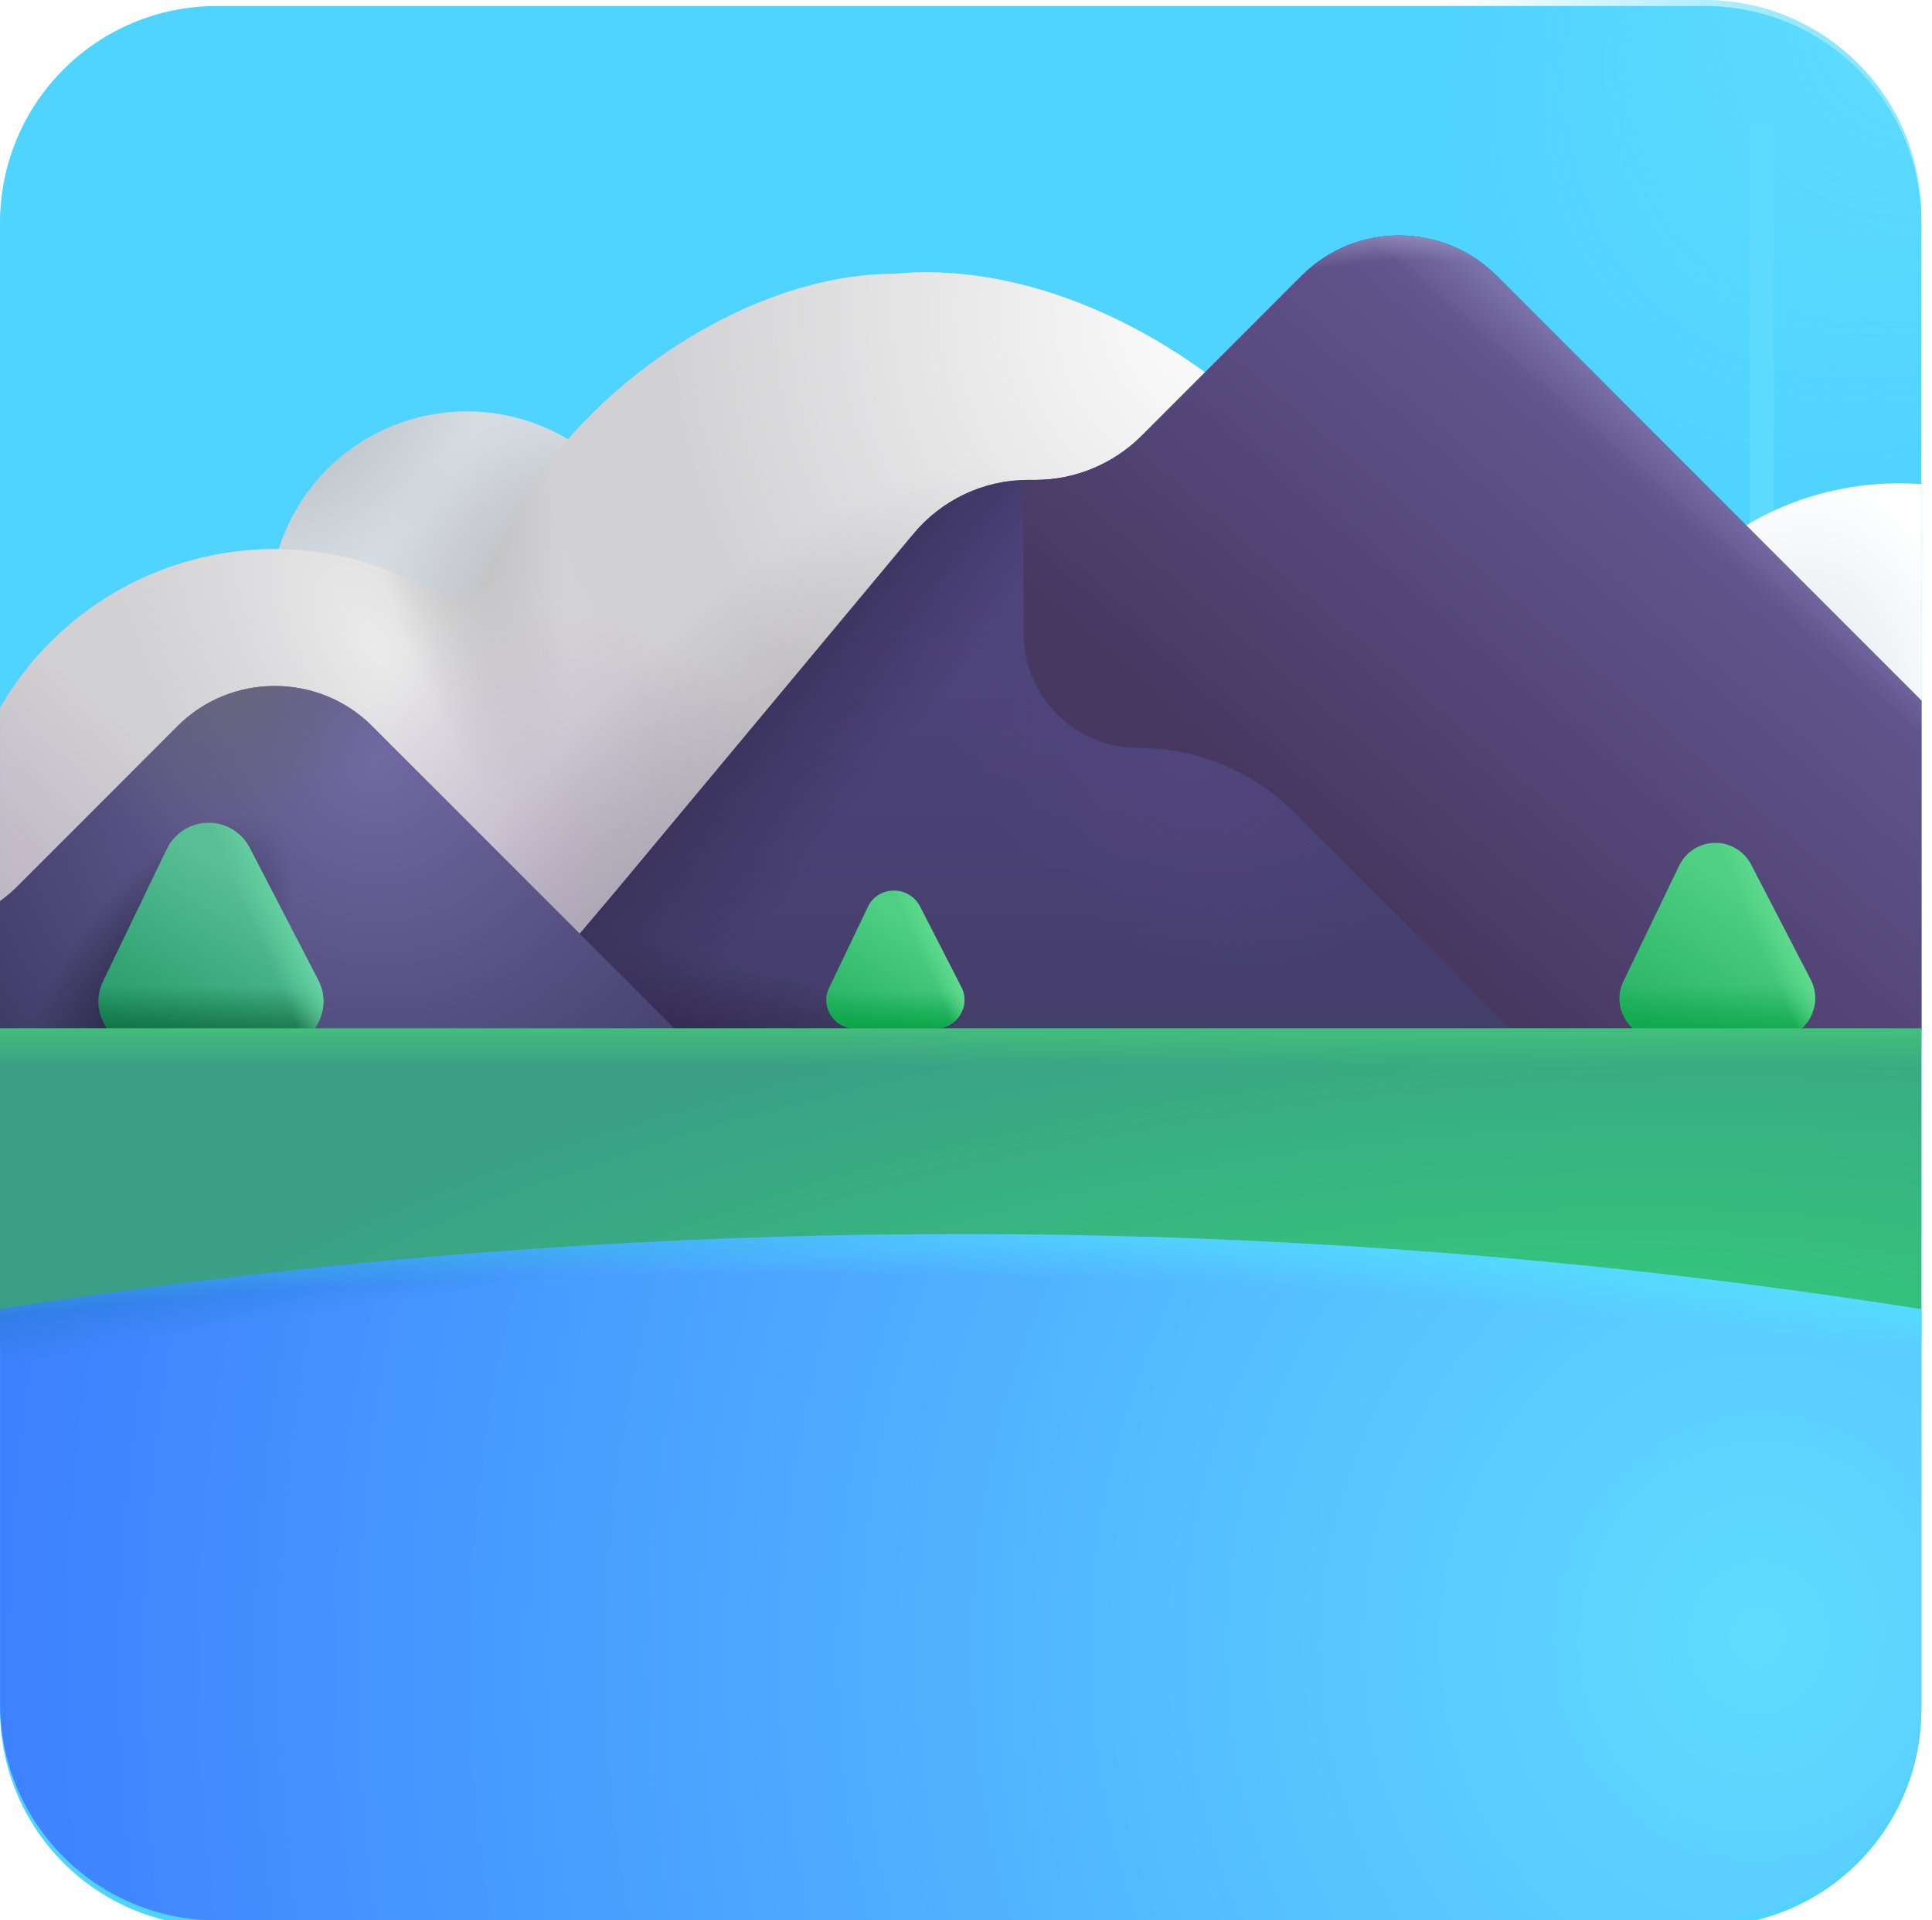 <svg width="161" height="160" viewBox="0 0 161 160" fill="none" xmlns="http://www.w3.org/2000/svg">
<g filter="url(#filter0_i_1_236)">
<path d="M142.069 9.15527e-05L18.051 9.15527e-05C13.263 9.15527e-05 8.672 1.902 5.287 5.287C1.902 8.672 0 13.263 0 18.051L0 141.949C0 146.737 1.902 151.328 5.287 154.713C8.672 158.098 13.263 160 18.051 160H142.064C146.851 160 151.442 158.098 154.827 154.713C158.212 151.328 160.114 146.737 160.114 141.949V17.994C160.114 8.054 152.009 9.15527e-05 142.069 9.15527e-05Z" fill="#4FD3FF"/>
</g>
<path d="M142.069 0L18.051 0C13.263 0 8.672 1.902 5.287 5.287C1.902 8.672 0 13.263 0 18.051L0 141.949C0 146.737 1.902 151.328 5.287 154.713C8.672 158.098 13.263 160 18.051 160H142.064C146.851 160 151.442 158.098 154.827 154.713C158.212 151.328 160.114 146.737 160.114 141.949V17.994C160.114 8.054 152.009 0 142.069 0Z" fill="url(#paint0_radial_1_236)"/>
<g filter="url(#filter1_f_1_236)">
<path d="M146.81 61.744V11.116" stroke="url(#paint1_linear_1_236)" stroke-width="2" stroke-linecap="round"/>
</g>
<path d="M38.906 67.176C43.269 67.176 47.453 65.443 50.539 62.358C53.624 59.273 55.357 55.088 55.357 50.725C55.357 46.362 53.624 42.177 50.539 39.092C47.453 36.007 43.269 34.274 38.906 34.274C34.543 34.274 30.358 36.007 27.273 39.092C24.188 42.177 22.455 46.362 22.455 50.725C22.455 55.088 24.188 59.273 27.273 62.358C30.358 65.443 34.543 67.176 38.906 67.176Z" fill="url(#paint2_radial_1_236)"/>
<path d="M38.906 67.176C43.269 67.176 47.453 65.443 50.539 62.358C53.624 59.273 55.357 55.088 55.357 50.725C55.357 46.362 53.624 42.177 50.539 39.092C47.453 36.007 43.269 34.274 38.906 34.274C34.543 34.274 30.358 36.007 27.273 39.092C24.188 42.177 22.455 46.362 22.455 50.725C22.455 55.088 24.188 59.273 27.273 62.358C30.358 65.443 34.543 67.176 38.906 67.176Z" fill="url(#paint3_radial_1_236)"/>
<path d="M42.836 43.133C48.531 32.137 62.469 22.814 74.488 22.814C94.218 20.872 119.072 40.808 119.072 64.605C119.072 83.398 93.287 98.65 74.493 98.65H22.912C18.27 98.655 13.709 97.437 9.688 95.119C5.667 92.8 2.327 89.463 0.006 85.444L0.006 58.962C3.477 52.948 9.176 48.543 15.87 46.699C22.564 44.855 29.715 45.72 35.776 49.108C40.163 51.564 40.077 47.417 42.836 43.133Z" fill="#D1D0D2"/>
<path d="M42.836 43.133C48.531 32.137 62.469 22.814 74.488 22.814C94.218 20.872 119.072 40.808 119.072 64.605C119.072 83.398 93.287 98.65 74.493 98.65H22.912C18.27 98.655 13.709 97.437 9.688 95.119C5.667 92.8 2.327 89.463 0.006 85.444L0.006 58.962C3.477 52.948 9.176 48.543 15.87 46.699C22.564 44.855 29.715 45.72 35.776 49.108C40.163 51.564 40.077 47.417 42.836 43.133Z" fill="url(#paint4_radial_1_236)"/>
<path d="M42.836 43.133C48.531 32.137 62.469 22.814 74.488 22.814C94.218 20.872 119.072 40.808 119.072 64.605C119.072 83.398 93.287 98.65 74.493 98.65H22.912C18.27 98.655 13.709 97.437 9.688 95.119C5.667 92.8 2.327 89.463 0.006 85.444L0.006 58.962C3.477 52.948 9.176 48.543 15.87 46.699C22.564 44.855 29.715 45.72 35.776 49.108C40.163 51.564 40.077 47.417 42.836 43.133Z" fill="url(#paint5_radial_1_236)"/>
<path d="M42.836 43.133C48.531 32.137 62.469 22.814 74.488 22.814C94.218 20.872 119.072 40.808 119.072 64.605C119.072 83.398 93.287 98.65 74.493 98.65H22.912C18.27 98.655 13.709 97.437 9.688 95.119C5.667 92.8 2.327 89.463 0.006 85.444L0.006 58.962C3.477 52.948 9.176 48.543 15.87 46.699C22.564 44.855 29.715 45.72 35.776 49.108C40.163 51.564 40.077 47.417 42.836 43.133Z" fill="url(#paint6_radial_1_236)"/>
<path d="M42.836 43.133C48.531 32.137 62.469 22.814 74.488 22.814C94.218 20.872 119.072 40.808 119.072 64.605C119.072 83.398 93.287 98.65 74.493 98.65H22.912C18.27 98.655 13.709 97.437 9.688 95.119C5.667 92.8 2.327 89.463 0.006 85.444L0.006 58.962C3.477 52.948 9.176 48.543 15.87 46.699C22.564 44.855 29.715 45.72 35.776 49.108C40.163 51.564 40.077 47.417 42.836 43.133Z" fill="url(#paint7_linear_1_236)"/>
<path d="M42.836 43.133C48.531 32.137 62.469 22.814 74.488 22.814C94.218 20.872 119.072 40.808 119.072 64.605C119.072 83.398 93.287 98.65 74.493 98.65H22.912C18.27 98.655 13.709 97.437 9.688 95.119C5.667 92.8 2.327 89.463 0.006 85.444L0.006 58.962C3.477 52.948 9.176 48.543 15.87 46.699C22.564 44.855 29.715 45.72 35.776 49.108C40.163 51.564 40.077 47.417 42.836 43.133Z" fill="url(#paint8_radial_1_236)"/>
<path d="M42.836 43.133C48.531 32.137 62.469 22.814 74.488 22.814C94.218 20.872 119.072 40.808 119.072 64.605C119.072 83.398 93.287 98.65 74.493 98.65H22.912C18.27 98.655 13.709 97.437 9.688 95.119C5.667 92.8 2.327 89.463 0.006 85.444L0.006 58.962C3.477 52.948 9.176 48.543 15.87 46.699C22.564 44.855 29.715 45.72 35.776 49.108C40.163 51.564 40.077 47.417 42.836 43.133Z" fill="url(#paint9_radial_1_236)"/>
<path d="M160.121 40.34C159.503 40.295 158.884 40.272 158.264 40.272C145.252 40.272 134.701 50.126 134.701 62.276C134.701 74.431 145.252 84.279 158.264 84.279C158.893 84.279 159.509 84.256 160.121 84.216V40.34Z" fill="url(#paint10_radial_1_236)"/>
<path d="M160.121 58.38L124.705 22.964C120.249 18.508 112.938 18.508 108.482 22.964L95.058 36.388C92.716 38.672 89.574 39.986 86.318 39.986H85.633C81.977 39.986 78.493 41.643 76.151 44.442L51.302 74.26L19.085 112.36C14.63 116.816 14.63 124.128 19.085 128.583L159.852 85.827H160.121V58.38Z" fill="url(#paint11_linear_1_236)"/>
<path d="M160.121 58.38L124.705 22.964C120.249 18.508 112.938 18.508 108.482 22.964L95.058 36.388C92.716 38.672 89.574 39.986 86.318 39.986H85.633C81.977 39.986 78.493 41.643 76.151 44.442L51.302 74.26L19.085 112.36C14.63 116.816 14.63 124.128 19.085 128.583L159.852 85.827H160.121V58.38Z" fill="url(#paint12_radial_1_236)"/>
<path d="M160.121 58.38L124.705 22.964C120.249 18.508 112.938 18.508 108.482 22.964L95.058 36.388C92.716 38.672 89.574 39.986 86.318 39.986H85.633C81.977 39.986 78.493 41.643 76.151 44.442L51.302 74.26L19.085 112.36C14.63 116.816 14.63 124.128 19.085 128.583L159.852 85.827H160.121V58.38Z" fill="url(#paint13_linear_1_236)"/>
<path d="M160.121 58.38L124.705 22.964C120.249 18.508 112.938 18.508 108.482 22.964L95.058 36.388C92.716 38.672 89.574 39.986 86.318 39.986H85.633C81.977 39.986 78.493 41.643 76.151 44.442L51.302 74.26L19.085 112.36C14.63 116.816 14.63 124.128 19.085 128.583L159.852 85.827H160.121V58.38Z" fill="url(#paint14_linear_1_236)"/>
<path d="M133.877 93.715L107.852 67.69C104.425 64.263 99.741 62.321 94.886 62.321C89.573 62.321 85.289 58.036 85.289 52.724V39.986H86.317C89.588 39.969 92.723 38.678 95.057 36.387L108.481 22.963C112.936 18.508 120.248 18.508 124.704 22.963L160.119 58.379V85.832H159.851L133.877 93.715Z" fill="url(#paint15_linear_1_236)"/>
<path d="M133.877 93.715L107.852 67.69C104.425 64.263 99.741 62.321 94.886 62.321C89.573 62.321 85.289 58.036 85.289 52.724V39.986H86.317C89.588 39.969 92.723 38.678 95.057 36.387L108.481 22.963C112.936 18.508 120.248 18.508 124.704 22.963L160.119 58.379V85.832H159.851L133.877 93.715Z" fill="url(#paint16_radial_1_236)"/>
<path d="M133.877 93.715L107.852 67.69C104.425 64.263 99.741 62.321 94.886 62.321C89.573 62.321 85.289 58.036 85.289 52.724V39.986H86.317C89.588 39.969 92.723 38.678 95.057 36.387L108.481 22.963C112.936 18.508 120.248 18.508 124.704 22.963L160.119 58.379V85.832H159.851L133.877 93.715Z" fill="url(#paint17_linear_1_236)"/>
<path d="M0 85.764L30.503 108.727H79.252L31.017 60.493C26.562 56.037 19.25 56.037 14.795 60.493L1.371 73.916C0.942 74.335 0.483 74.722 0 75.076L0 85.764Z" fill="url(#paint18_radial_1_236)"/>
<path d="M0 85.764L30.503 108.727H79.252L31.017 60.493C26.562 56.037 19.25 56.037 14.795 60.493L1.371 73.916C0.942 74.335 0.483 74.722 0 75.076L0 85.764Z" fill="url(#paint19_radial_1_236)"/>
<path d="M0 85.764L30.503 108.727H79.252L31.017 60.493C26.562 56.037 19.25 56.037 14.795 60.493L1.371 73.916C0.942 74.335 0.483 74.722 0 75.076L0 85.764Z" fill="url(#paint20_radial_1_236)"/>
<g filter="url(#filter2_i_1_236)">
<path d="M72.094 75.516L68.839 82.314C68.096 83.856 69.238 85.684 70.952 85.684H77.75C79.52 85.684 80.663 83.799 79.863 82.257L76.379 75.459C75.408 73.745 72.951 73.802 72.094 75.516Z" fill="url(#paint21_linear_1_236)"/>
<path d="M72.094 75.516L68.839 82.314C68.096 83.856 69.238 85.684 70.952 85.684H77.75C79.52 85.684 80.663 83.799 79.863 82.257L76.379 75.459C75.408 73.745 72.951 73.802 72.094 75.516Z" fill="url(#paint22_linear_1_236)"/>
<path d="M72.094 75.516L68.839 82.314C68.096 83.856 69.238 85.684 70.952 85.684H77.75C79.52 85.684 80.663 83.799 79.863 82.257L76.379 75.459C75.408 73.745 72.951 73.802 72.094 75.516Z" fill="url(#paint23_linear_1_236)"/>
</g>
<g filter="url(#filter3_i_1_236)">
<path d="M13.658 70.717L8.345 81.742C7.089 84.313 8.974 87.283 11.83 87.283H22.854C25.71 87.283 27.596 84.255 26.282 81.685L20.569 70.66C20.244 70.02 19.746 69.484 19.133 69.111C18.519 68.738 17.814 68.544 17.096 68.55C16.378 68.556 15.676 68.762 15.069 69.145C14.461 69.528 13.973 70.072 13.658 70.717Z" fill="url(#paint24_linear_1_236)"/>
<path d="M13.658 70.717L8.345 81.742C7.089 84.313 8.974 87.283 11.83 87.283H22.854C25.71 87.283 27.596 84.255 26.282 81.685L20.569 70.66C20.244 70.02 19.746 69.484 19.133 69.111C18.519 68.738 17.814 68.544 17.096 68.55C16.378 68.556 15.676 68.762 15.069 69.145C14.461 69.528 13.973 70.072 13.658 70.717Z" fill="url(#paint25_linear_1_236)"/>
<path d="M13.658 70.717L8.345 81.742C7.089 84.313 8.974 87.283 11.83 87.283H22.854C25.71 87.283 27.596 84.255 26.282 81.685L20.569 70.66C20.244 70.02 19.746 69.484 19.133 69.111C18.519 68.738 17.814 68.544 17.096 68.55C16.378 68.556 15.676 68.762 15.069 69.145C14.461 69.528 13.973 70.072 13.658 70.717Z" fill="url(#paint26_linear_1_236)"/>
</g>
<g filter="url(#filter4_i_1_236)">
<path d="M139.67 72.145L135.043 81.742C133.957 83.97 135.614 86.54 138.07 86.54H147.667C150.18 86.54 151.78 83.856 150.637 81.628L145.668 72.031C145.38 71.478 144.944 71.015 144.407 70.697C143.871 70.378 143.257 70.215 142.633 70.227C142.009 70.239 141.402 70.425 140.878 70.764C140.354 71.103 139.936 71.581 139.67 72.145Z" fill="url(#paint27_linear_1_236)"/>
<path d="M139.67 72.145L135.043 81.742C133.957 83.97 135.614 86.54 138.07 86.54H147.667C150.18 86.54 151.78 83.856 150.637 81.628L145.668 72.031C145.38 71.478 144.944 71.015 144.407 70.697C143.871 70.378 143.257 70.215 142.633 70.227C142.009 70.239 141.402 70.425 140.878 70.764C140.354 71.103 139.936 71.581 139.67 72.145Z" fill="url(#paint28_linear_1_236)"/>
<path d="M139.67 72.145L135.043 81.742C133.957 83.97 135.614 86.54 138.07 86.54H147.667C150.18 86.54 151.78 83.856 150.637 81.628L145.668 72.031C145.38 71.478 144.944 71.015 144.407 70.697C143.871 70.378 143.257 70.215 142.633 70.227C142.009 70.239 141.402 70.425 140.878 70.764C140.354 71.103 139.936 71.581 139.67 72.145Z" fill="url(#paint29_linear_1_236)"/>
</g>
<path d="M160.12 85.684L0 85.684L0 111.846L160.114 111.846L160.12 85.684Z" fill="url(#paint30_radial_1_236)"/>
<path d="M160.12 85.684L0 85.684L0 111.846L160.114 111.846L160.12 85.684Z" fill="url(#paint31_linear_1_236)"/>
<path d="M160.12 109.081C133.63 104.903 106.852 102.81 80.034 102.821C53.236 102.817 26.478 104.91 0.006 109.081L0.006 141.949C0.006 146.737 1.908 151.328 5.293 154.713C8.678 158.098 13.269 160 18.057 160H142.069C146.857 160 151.448 158.098 154.833 154.713C158.218 151.328 160.12 146.737 160.12 141.949V109.081Z" fill="url(#paint32_radial_1_236)"/>
<path d="M160.12 109.081C133.63 104.903 106.852 102.81 80.034 102.821C53.236 102.817 26.478 104.91 0.006 109.081L0.006 141.949C0.006 146.737 1.908 151.328 5.293 154.713C8.678 158.098 13.269 160 18.057 160H142.069C146.857 160 151.448 158.098 154.833 154.713C158.218 151.328 160.12 146.737 160.12 141.949V109.081Z" fill="url(#paint33_radial_1_236)"/>
<path d="M160.12 109.081C133.63 104.903 106.852 102.81 80.034 102.821C53.236 102.817 26.478 104.91 0.006 109.081L0.006 141.949C0.006 146.737 1.908 151.328 5.293 154.713C8.678 158.098 13.269 160 18.057 160H142.069C146.857 160 151.448 158.098 154.833 154.713C158.218 151.328 160.12 146.737 160.12 141.949V109.081Z" fill="url(#paint34_radial_1_236)"/>
<defs>
<filter id="filter0_i_1_236" x="0" y="9.15527e-05" width="160.114" height="160.5" filterUnits="userSpaceOnUse" color-interpolation-filters="sRGB">
<feFlood flood-opacity="0" result="BackgroundImageFix"/>
<feBlend mode="normal" in="SourceGraphic" in2="BackgroundImageFix" result="shape"/>
<feColorMatrix in="SourceAlpha" type="matrix" values="0 0 0 0 0 0 0 0 0 0 0 0 0 0 0 0 0 0 127 0" result="hardAlpha"/>
<feOffset dy="0.5"/>
<feGaussianBlur stdDeviation="2"/>
<feComposite in2="hardAlpha" operator="arithmetic" k2="-1" k3="1"/>
<feColorMatrix type="matrix" values="0 0 0 0 0.275 0 0 0 0 0.588 0 0 0 0 0.741 0 0 0 1 0"/>
<feBlend mode="normal" in2="shape" result="effect1_innerShadow_1_236"/>
</filter>
<filter id="filter1_f_1_236" x="143.81" y="8.116" width="6" height="56.628" filterUnits="userSpaceOnUse" color-interpolation-filters="sRGB">
<feFlood flood-opacity="0" result="BackgroundImageFix"/>
<feBlend mode="normal" in="SourceGraphic" in2="BackgroundImageFix" result="shape"/>
<feGaussianBlur stdDeviation="1" result="effect1_foregroundBlur_1_236"/>
</filter>
<filter id="filter2_i_1_236" x="68.608" y="74.202" width="11.765" height="11.482" filterUnits="userSpaceOnUse" color-interpolation-filters="sRGB">
<feFlood flood-opacity="0" result="BackgroundImageFix"/>
<feBlend mode="normal" in="SourceGraphic" in2="BackgroundImageFix" result="shape"/>
<feColorMatrix in="SourceAlpha" type="matrix" values="0 0 0 0 0 0 0 0 0 0 0 0 0 0 0 0 0 0 127 0" result="hardAlpha"/>
<feOffset dx="0.25"/>
<feGaussianBlur stdDeviation="0.25"/>
<feComposite in2="hardAlpha" operator="arithmetic" k2="-1" k3="1"/>
<feColorMatrix type="matrix" values="0 0 0 0 0.137 0 0 0 0 0.518 0 0 0 0 0.333 0 0 0 1 0"/>
<feBlend mode="normal" in2="shape" result="effect1_innerShadow_1_236"/>
</filter>
<filter id="filter3_i_1_236" x="7.949" y="68.55" width="19.009" height="18.733" filterUnits="userSpaceOnUse" color-interpolation-filters="sRGB">
<feFlood flood-opacity="0" result="BackgroundImageFix"/>
<feBlend mode="normal" in="SourceGraphic" in2="BackgroundImageFix" result="shape"/>
<feColorMatrix in="SourceAlpha" type="matrix" values="0 0 0 0 0 0 0 0 0 0 0 0 0 0 0 0 0 0 127 0" result="hardAlpha"/>
<feOffset dx="0.25"/>
<feGaussianBlur stdDeviation="0.25"/>
<feComposite in2="hardAlpha" operator="arithmetic" k2="-1" k3="1"/>
<feColorMatrix type="matrix" values="0 0 0 0 0.157 0 0 0 0 0.42 0 0 0 0 0.329 0 0 0 1 0"/>
<feBlend mode="normal" in2="shape" result="effect1_innerShadow_1_236"/>
</filter>
<filter id="filter4_i_1_236" x="134.704" y="70.227" width="16.559" height="16.314" filterUnits="userSpaceOnUse" color-interpolation-filters="sRGB">
<feFlood flood-opacity="0" result="BackgroundImageFix"/>
<feBlend mode="normal" in="SourceGraphic" in2="BackgroundImageFix" result="shape"/>
<feColorMatrix in="SourceAlpha" type="matrix" values="0 0 0 0 0 0 0 0 0 0 0 0 0 0 0 0 0 0 127 0" result="hardAlpha"/>
<feOffset dx="0.25"/>
<feGaussianBlur stdDeviation="0.25"/>
<feComposite in2="hardAlpha" operator="arithmetic" k2="-1" k3="1"/>
<feColorMatrix type="matrix" values="0 0 0 0 0.137 0 0 0 0 0.518 0 0 0 0 0.333 0 0 0 1 0"/>
<feBlend mode="normal" in2="shape" result="effect1_innerShadow_1_236"/>
</filter>
<radialGradient id="paint0_radial_1_236" cx="0" cy="0" r="1" gradientUnits="userSpaceOnUse" gradientTransform="translate(165.404 -3.325) rotate(133.078) scale(51.576 38.189)">
<stop stop-color="#60DEFF"/>
<stop offset="1" stop-color="#60DEFF" stop-opacity="0"/>
</radialGradient>
<linearGradient id="paint1_linear_1_236" x1="-nan" y1="-nan" x2="-nan" y2="-nan" gradientUnits="userSpaceOnUse">
<stop stop-color="#5DDBFF"/>
<stop offset="1" stop-color="#5DDBFF" stop-opacity="0"/>
</linearGradient>
<radialGradient id="paint2_radial_1_236" cx="0" cy="0" r="1" gradientUnits="userSpaceOnUse" gradientTransform="translate(47.615 50.721) rotate(-140.739) scale(16.867)">
<stop stop-color="#B4B3B5"/>
<stop offset="1" stop-color="#D6DDE2"/>
</radialGradient>
<radialGradient id="paint3_radial_1_236" cx="0" cy="0" r="1" gradientUnits="userSpaceOnUse" gradientTransform="translate(21.48 30.701) rotate(102.875) scale(18.587 18.587)">
<stop stop-color="#ACB2B6"/>
<stop offset="1" stop-color="#ACB2B6" stop-opacity="0"/>
</radialGradient>
<radialGradient id="paint4_radial_1_236" cx="0" cy="0" r="1" gradientUnits="userSpaceOnUse" gradientTransform="translate(102.236 26.185) rotate(122.998) scale(47.532 47.661)">
<stop stop-color="white"/>
<stop offset="1" stop-color="white" stop-opacity="0"/>
</radialGradient>
<radialGradient id="paint5_radial_1_236" cx="0" cy="0" r="1" gradientUnits="userSpaceOnUse" gradientTransform="translate(31.124 53.608) rotate(149.534) scale(19.073 35.882)">
<stop stop-color="#EBEBEB"/>
<stop offset="1" stop-color="#E1E0E2" stop-opacity="0"/>
</radialGradient>
<radialGradient id="paint6_radial_1_236" cx="0" cy="0" r="1" gradientUnits="userSpaceOnUse" gradientTransform="translate(53.561 88.425) rotate(-110.556) scale(39.66 24.038)">
<stop stop-color="#B2A1C5"/>
<stop offset="1" stop-color="#B2A1C5" stop-opacity="0"/>
</radialGradient>
<linearGradient id="paint7_linear_1_236" x1="-3.307" y1="81.85" x2="13.521" y2="62.897" gradientUnits="userSpaceOnUse">
<stop stop-color="#B6ABC0"/>
<stop offset="1" stop-color="#B6ABC0" stop-opacity="0"/>
</linearGradient>
<radialGradient id="paint8_radial_1_236" cx="0" cy="0" r="1" gradientUnits="userSpaceOnUse" gradientTransform="translate(53.004 88.163) rotate(-55.508) scale(58.097 21.038)">
<stop stop-color="#A19FA5"/>
<stop offset="1" stop-color="#A19FA5" stop-opacity="0"/>
</radialGradient>
<radialGradient id="paint9_radial_1_236" cx="0" cy="0" r="1" gradientUnits="userSpaceOnUse" gradientTransform="translate(36.227 32.948) rotate(77.3) scale(35.562 8.263)">
<stop stop-color="#B4B4B5"/>
<stop offset="1" stop-color="#B4B4B5" stop-opacity="0"/>
</radialGradient>
<radialGradient id="paint10_radial_1_236" cx="0" cy="0" r="1" gradientUnits="userSpaceOnUse" gradientTransform="translate(151.701 56.363) rotate(-11.944) scale(13.002 17.614)">
<stop offset="0.187" stop-color="#EAEFF3"/>
<stop offset="1" stop-color="white"/>
</radialGradient>
<linearGradient id="paint11_linear_1_236" x1="95.269" y1="46.447" x2="95.269" y2="102.855" gradientUnits="userSpaceOnUse">
<stop stop-color="#504681"/>
<stop offset="1" stop-color="#3F3A60"/>
</linearGradient>
<radialGradient id="paint12_radial_1_236" cx="0" cy="0" r="1" gradientUnits="userSpaceOnUse" gradientTransform="translate(98.723 62.892) rotate(124.992) scale(15.831 20.976)">
<stop stop-color="#50457D"/>
<stop offset="1" stop-color="#50457D" stop-opacity="0"/>
</radialGradient>
<linearGradient id="paint13_linear_1_236" x1="59.859" y1="94.127" x2="63.738" y2="80.709" gradientUnits="userSpaceOnUse">
<stop stop-color="#21183B"/>
<stop offset="1" stop-color="#21183B" stop-opacity="0"/>
</linearGradient>
<linearGradient id="paint14_linear_1_236" x1="62.367" y1="57.814" x2="72.626" y2="65.96" gradientUnits="userSpaceOnUse">
<stop stop-color="#39325B"/>
<stop offset="1" stop-color="#39325B" stop-opacity="0"/>
</linearGradient>
<linearGradient id="paint15_linear_1_236" x1="105.082" y1="65.902" x2="132.358" y2="34.268" gradientUnits="userSpaceOnUse">
<stop stop-color="#473862"/>
<stop offset="1" stop-color="#62568F"/>
</linearGradient>
<radialGradient id="paint16_radial_1_236" cx="0" cy="0" r="1" gradientUnits="userSpaceOnUse" gradientTransform="translate(118.203 93.715) rotate(-90) scale(77.36 61.798)">
<stop offset="0.935" stop-color="#A49EC8" stop-opacity="0"/>
<stop offset="0.983" stop-color="#A49EC8"/>
</radialGradient>
<linearGradient id="paint17_linear_1_236" x1="140.761" y1="17.702" x2="127.68" y2="32.389" gradientUnits="userSpaceOnUse">
<stop offset="0.302" stop-color="#A7A7D7"/>
<stop offset="1" stop-color="#A7A7D7" stop-opacity="0"/>
</linearGradient>
<radialGradient id="paint18_radial_1_236" cx="0" cy="0" r="1" gradientUnits="userSpaceOnUse" gradientTransform="translate(31.282 63.381) rotate(125.218) scale(37.687 38.379)">
<stop stop-color="#716AA3"/>
<stop offset="1" stop-color="#423C69"/>
</radialGradient>
<radialGradient id="paint19_radial_1_236" cx="0" cy="0" r="1" gradientUnits="userSpaceOnUse" gradientTransform="translate(12.882 82.94) rotate(-146.826) scale(8.13 17.155)">
<stop stop-color="#21233C"/>
<stop offset="1" stop-color="#21233C" stop-opacity="0"/>
</radialGradient>
<radialGradient id="paint20_radial_1_236" cx="0" cy="0" r="1" gradientUnits="userSpaceOnUse" gradientTransform="translate(19.073 55.832) rotate(104.394) scale(15.566 14.083)">
<stop stop-color="#68667C"/>
<stop offset="1" stop-color="#68667C" stop-opacity="0"/>
</radialGradient>
<linearGradient id="paint21_linear_1_236" x1="71.706" y1="85.684" x2="76.653" y2="77.67" gradientUnits="userSpaceOnUse">
<stop stop-color="#29B465"/>
<stop offset="1" stop-color="#4FCF84"/>
</linearGradient>
<linearGradient id="paint22_linear_1_236" x1="74.362" y1="86.495" x2="74.362" y2="82.559" gradientUnits="userSpaceOnUse">
<stop stop-color="#01A13E"/>
<stop offset="1" stop-color="#01A13E" stop-opacity="0"/>
</linearGradient>
<linearGradient id="paint23_linear_1_236" x1="78.652" y1="79.064" x2="76.693" y2="79.943" gradientUnits="userSpaceOnUse">
<stop offset="0.122" stop-color="#5FDA8D"/>
<stop offset="1" stop-color="#5FDA8D" stop-opacity="0"/>
</linearGradient>
<linearGradient id="paint24_linear_1_236" x1="13.001" y1="87.283" x2="21.072" y2="74.219" gradientUnits="userSpaceOnUse">
<stop stop-color="#269B69"/>
<stop offset="1" stop-color="#58BE94"/>
</linearGradient>
<linearGradient id="paint25_linear_1_236" x1="17.325" y1="88.608" x2="17.325" y2="82.188" gradientUnits="userSpaceOnUse">
<stop stop-color="#01542B"/>
<stop offset="1" stop-color="#01542B" stop-opacity="0"/>
</linearGradient>
<linearGradient id="paint26_linear_1_236" x1="24.317" y1="76.481" x2="21.123" y2="77.915" gradientUnits="userSpaceOnUse">
<stop offset="0.122" stop-color="#65D1A1"/>
<stop offset="1" stop-color="#65D1A1" stop-opacity="0"/>
</linearGradient>
<linearGradient id="paint27_linear_1_236" x1="139.093" y1="86.54" x2="146.13" y2="75.173" gradientUnits="userSpaceOnUse">
<stop stop-color="#29B465"/>
<stop offset="1" stop-color="#4FCF84"/>
</linearGradient>
<linearGradient id="paint28_linear_1_236" x1="142.857" y1="87.694" x2="142.857" y2="82.102" gradientUnits="userSpaceOnUse">
<stop stop-color="#01A13E"/>
<stop offset="1" stop-color="#01A13E" stop-opacity="0"/>
</linearGradient>
<linearGradient id="paint29_linear_1_236" x1="148.935" y1="77.138" x2="146.159" y2="78.377" gradientUnits="userSpaceOnUse">
<stop offset="0.122" stop-color="#5FDA8D"/>
<stop offset="1" stop-color="#5FDA8D" stop-opacity="0"/>
</linearGradient>
<radialGradient id="paint30_radial_1_236" cx="0" cy="0" r="1" gradientUnits="userSpaceOnUse" gradientTransform="translate(122.459 120.352) rotate(-95.013) scale(40.856 127.21)">
<stop offset="0.117" stop-color="#33CE7A"/>
<stop offset="1" stop-color="#3B9F86"/>
</radialGradient>
<linearGradient id="paint31_linear_1_236" x1="80.057" y1="84.559" x2="80.057" y2="88.843" gradientUnits="userSpaceOnUse">
<stop stop-color="#45C978"/>
<stop offset="1" stop-color="#45C978" stop-opacity="0"/>
</linearGradient>
<radialGradient id="paint32_radial_1_236" cx="0" cy="0" r="1" gradientUnits="userSpaceOnUse" gradientTransform="translate(147.668 136.96) rotate(-168.326) scale(191.736 209.444)">
<stop stop-color="#60DCFF"/>
<stop offset="0.889" stop-color="#3974FF"/>
</radialGradient>
<radialGradient id="paint33_radial_1_236" cx="0" cy="0" r="1" gradientUnits="userSpaceOnUse" gradientTransform="translate(67.479 177.114) rotate(-95.685) scale(79.29 222.026)">
<stop offset="0.911" stop-color="#287CD6" stop-opacity="0"/>
<stop offset="1" stop-color="#287CD6"/>
</radialGradient>
<radialGradient id="paint34_radial_1_236" cx="0" cy="0" r="1" gradientUnits="userSpaceOnUse" gradientTransform="translate(78.189 184.968) rotate(-88.759) scale(86.418 241.984)">
<stop offset="0.911" stop-color="#51EBFF" stop-opacity="0"/>
<stop offset="1" stop-color="#51EBFF"/>
</radialGradient>
</defs>
</svg>
